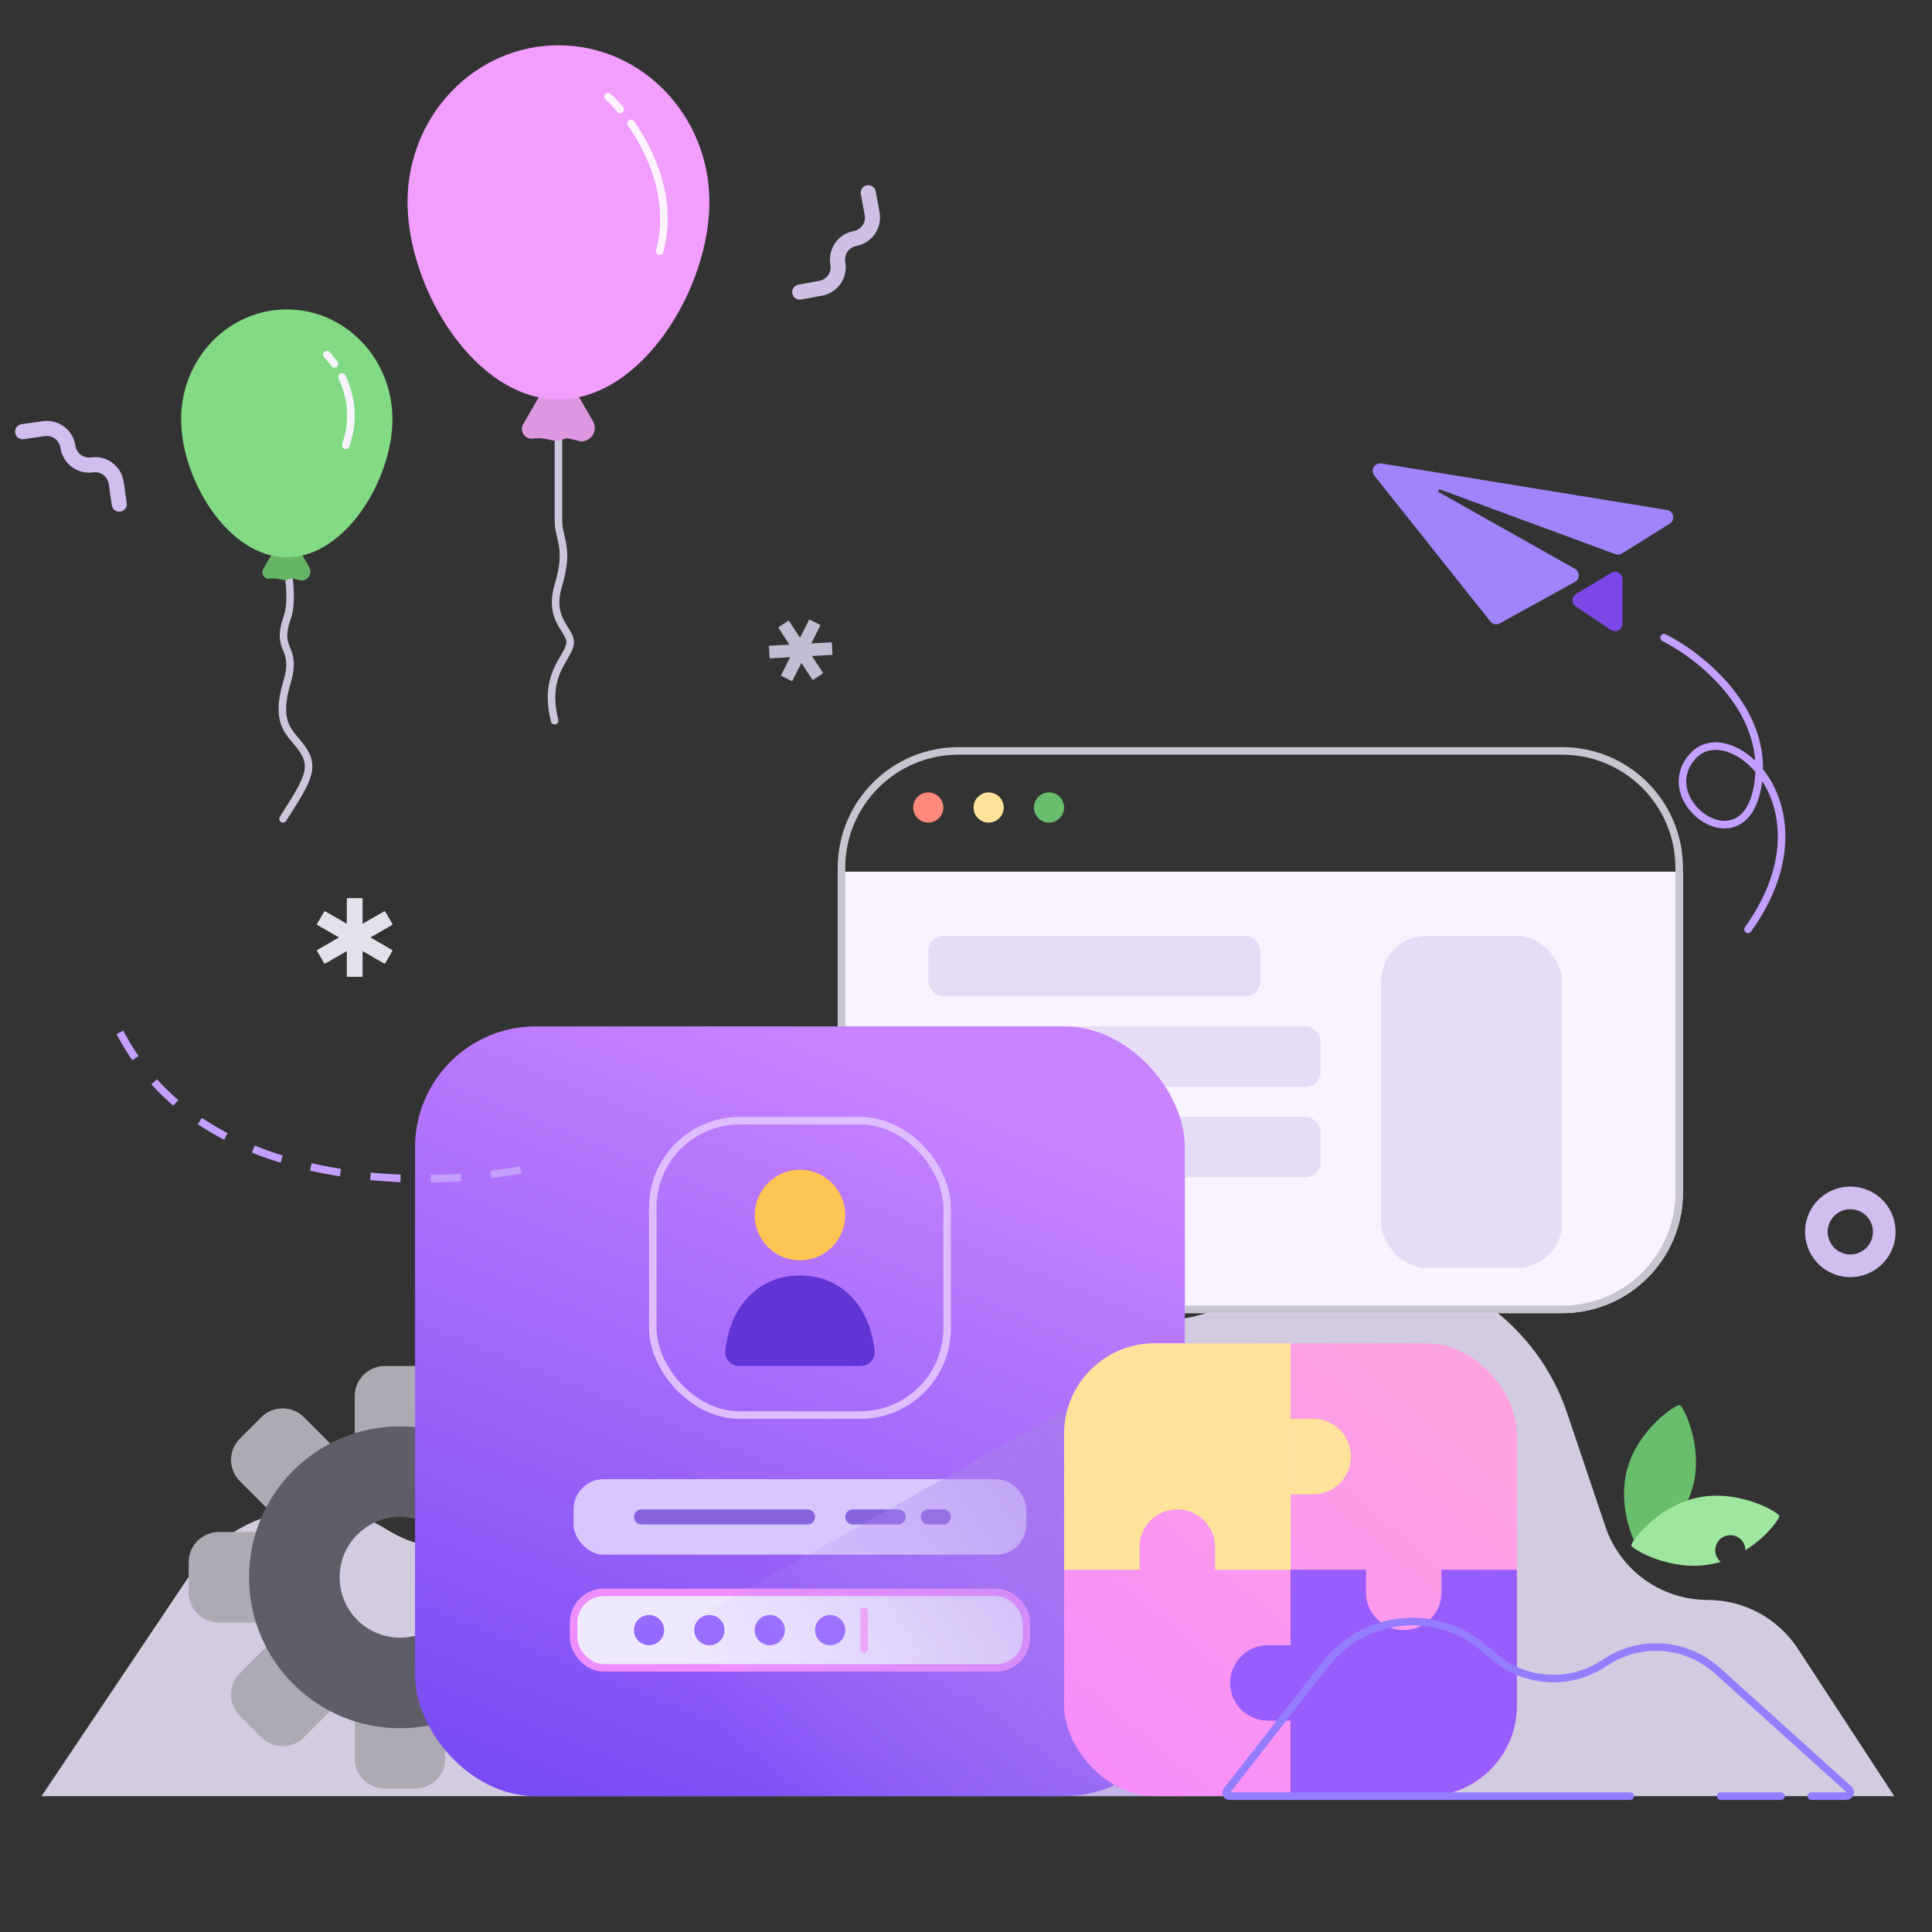 <svg width="256" height="256" viewBox="0 0 256 256" fill="none" xmlns="http://www.w3.org/2000/svg">
<rect x="0" y="0" width="256" height="256" fill="#333333" stroke="none"/>
<path d="M251 238H5.5L25.212 208.625C28.83 203.234 34.895 200 41.387 200H42.068C45.29 200 48.447 200.91 51.176 202.625C58.709 207.36 68.613 205.534 73.962 198.424L97.38 167.299C101.548 161.759 108.078 158.5 115.011 158.5C120.173 158.5 125.172 160.31 129.137 163.614L135.769 169.141C144.274 176.229 156.353 177.102 165.789 171.311C169.85 168.819 174.522 167.5 179.287 167.5H180.184C192.623 167.5 203.676 175.438 207.649 187.226L212.721 202.271C214.68 208.085 220.132 212 226.267 212C231.092 212 235.591 214.434 238.232 218.472L251 238Z" fill="#D3CBE0"/>
<path fill-rule="evenodd" clip-rule="evenodd" d="M47 185C47 182.791 48.791 181 51 181H55C57.209 181 59 182.791 59 185V193H47V185ZM47 233C47 235.209 48.791 237 51 237H55C57.209 237 59 235.209 59 233V225H47V233ZM29 215C26.791 215 25 213.209 25 211V207C25 204.791 26.791 203 29 203H37V215H29ZM77 215C79.209 215 81 213.209 81 211V207C81 204.791 79.209 203 77 203H69V215H77Z" fill="#ADAAB4"/>
<path fill-rule="evenodd" clip-rule="evenodd" d="M31.787 196.272C30.225 194.71 30.225 192.177 31.787 190.615L34.615 187.787C36.178 186.225 38.71 186.225 40.272 187.787L45.929 193.444L37.444 201.929L31.787 196.272ZM65.728 230.213C67.29 231.775 69.823 231.775 71.385 230.213L74.213 227.385C75.776 225.823 75.776 223.29 74.213 221.728L68.557 216.071L60.071 224.556L65.728 230.213ZM40.272 230.213C38.71 231.775 36.178 231.775 34.615 230.213L31.787 227.385C30.225 225.823 30.225 223.29 31.787 221.728L37.444 216.071L45.929 224.556L40.272 230.213ZM74.213 196.272C75.776 194.71 75.776 192.177 74.213 190.615L71.385 187.787C69.823 186.225 67.29 186.225 65.728 187.787L60.071 193.444L68.557 201.929L74.213 196.272Z" fill="#ADAAB4"/>
<path fill-rule="evenodd" clip-rule="evenodd" d="M53 229C64.046 229 73 220.046 73 209C73 197.954 64.046 189 53 189C41.954 189 33 197.954 33 209C33 220.046 41.954 229 53 229ZM53 217C57.418 217 61 213.418 61 209C61 204.582 57.418 201 53 201C48.582 201 45 204.582 45 209C45 213.418 48.582 217 53 217Z" fill="#5F5D67"/>
<path d="M111 115.5H223V158C223 166.837 215.837 174 207 174H127C118.163 174 111 166.837 111 158V115.5Z" fill="#F8F3FF"/>
<rect x="123" y="124" width="44" height="8" rx="2" fill="#E6DCF5"/>
<rect x="123" y="136" width="52" height="8" rx="2" fill="#E6DCF5"/>
<rect x="123" y="148" width="52" height="8" rx="2" fill="#E6DCF5"/>
<rect x="183" y="124" width="24" height="44" rx="6" fill="#E7DCF5"/>
<path d="M111.5 115C111.5 106.44 118.44 99.5 127 99.5H207C215.56 99.5 222.5 106.44 222.5 115V115.5V158C222.5 166.56 215.56 173.5 207 173.5H127C118.44 173.5 111.5 166.56 111.5 158V115.5V115Z" stroke="#C9C5D0" stroke-linecap="round" stroke-linejoin="round"/>
<circle cx="123" cy="107" r="2" fill="#FF897A"/>
<circle cx="131" cy="107" r="2" fill="#FFE39A"/>
<circle cx="139" cy="107" r="2" fill="#68BE6C"/>
<path d="M182.111 63.025L197.474 82.339C197.778 82.721 198.313 82.828 198.74 82.592L208.677 77.112C209.363 76.734 209.367 75.749 208.684 75.365L190.686 65.231C190.471 65.11 190.622 64.784 190.853 64.869L214.041 73.43C214.331 73.537 214.653 73.505 214.916 73.341L221.237 69.408C222.022 68.92 221.781 67.72 220.87 67.572L183.054 61.416C182.152 61.269 181.542 62.31 182.111 63.025Z" fill="#A184FB"/>
<path d="M215 82.632V76.766C215 75.989 214.152 75.509 213.486 75.909L208.855 78.687C208.226 79.065 208.204 79.969 208.815 80.376L213.445 83.463C214.11 83.907 215 83.43 215 82.632Z" fill="#7B48E7"/>
<rect x="55" y="136" width="102" height="102" rx="16" fill="url(#paint0_linear_5176_168754)"/>
<path d="M69 155C55.5 157.667 25.9 157.6 15.5 136" stroke="#C39FFF" stroke-dasharray="4 4"/>
<path d="M224.304 197.008C222.858 202.338 217.811 205.608 217.342 205.481C216.874 205.353 214.172 199.981 215.618 194.651C217.064 189.321 222.111 186.051 222.579 186.178C223.048 186.305 225.75 191.678 224.304 197.008Z" fill="#68BE6C"/>
<g style="mix-blend-mode:multiply">
<path fill-rule="evenodd" clip-rule="evenodd" d="M216.156 204.787C216.251 205.263 221.427 208.323 226.843 207.242C227.236 207.164 227.619 207.066 227.992 206.951C227.346 206.411 227.09 205.497 227.419 204.674C227.83 203.648 228.994 203.15 230.02 203.56C230.801 203.873 231.276 204.623 231.277 205.416C234.128 203.607 235.834 201.201 235.768 200.871C235.673 200.395 230.497 197.335 225.081 198.416C219.665 199.498 216.061 204.311 216.156 204.787Z" fill="#9FE79F"/>
</g>
<path d="M220.5 84.5C225.167 86.833 234.2 93.9 233 103.5C231.5 115.5 218.518 105.982 224.5 100C229.5 95 243.024 107.157 231.624 123.149" stroke="#C39FFF" stroke-linecap="round" stroke-linejoin="round"/>
<rect x="86.5" y="148.5" width="39" height="39" rx="11.5" stroke="#DFBEFF"/>
<circle cx="106" cy="161" r="6" fill="#FFC554"/>
<path d="M115.894 179.003C116.014 180.101 115.105 181 114 181C112.176 181 109.271 181 106 181C102.729 181 99.824 181 98 181C96.895 181 95.986 180.101 96.106 179.003C96.812 172.536 100.973 169 106 169C111.027 169 115.188 172.536 115.894 179.003Z" fill="#5F35D5"/>
<rect x="76" y="196" width="60" height="10" rx="4" fill="#D8C7FF"/>
<rect x="76" y="211" width="60" height="10" rx="4" fill="#EFE9FF" stroke="#EF8EFF"/>
<path fill-rule="evenodd" clip-rule="evenodd" d="M84 201C84 200.448 84.448 200 85 200H107C107.552 200 108 200.448 108 201C108 201.552 107.552 202 107 202H85C84.448 202 84 201.552 84 201ZM112 201C112 200.448 112.448 200 113 200H119C119.552 200 120 200.448 120 201C120 201.552 119.552 202 119 202H113C112.448 202 112 201.552 112 201ZM123 200C122.448 200 122 200.448 122 201C122 201.552 122.448 202 123 202H125C125.552 202 126 201.552 126 201C126 200.448 125.552 200 125 200H123Z" fill="#8764DE"/>
<circle cx="86" cy="216" r="2" fill="#956AFF"/>
<circle cx="94" cy="216" r="2" fill="#956AFF"/>
<circle cx="102" cy="216" r="2" fill="#956AFF"/>
<circle cx="110" cy="216" r="2" fill="#956AFF"/>
<rect x="114" y="213" width="1" height="6" rx="0.5" fill="#FAABFF"/>
<g style="mix-blend-mode:multiply" opacity="0.7">
<path d="M91 215L157 178V238H91V215Z" fill="url(#paint1_linear_5176_168754)"/>
</g>
<rect x="141" y="178" width="60" height="60" rx="12" fill="url(#paint2_linear_5176_168754)"/>
<path d="M171 188H174C176.761 188 179 190.239 179 193C179 195.761 176.761 198 174 198H171V188Z" fill="#FFE39A"/>
<path fill-rule="evenodd" clip-rule="evenodd" d="M153 178C146.373 178 141 183.373 141 190V208H151V205C151 202.239 153.239 200 156 200C158.761 200 161 202.239 161 205V208H171V178H153Z" fill="#FFE39A"/>
<path fill-rule="evenodd" clip-rule="evenodd" d="M171 208H181V211C181 213.761 183.239 216 186 216C188.761 216 191 213.761 191 211V208H201V226C201 232.627 195.627 238 189 238H171V228H168C165.239 228 163 225.761 163 223C163 220.239 165.239 218 168 218H171V208Z" fill="#985DFD"/>
<path d="M228.001 238H232.001H236.001M216.001 238H162.896C162.532 238 162.327 237.581 162.551 237.293L175.664 220.475C180.756 213.945 190.262 212.971 196.571 218.334L197.977 219.53C202.128 223.058 208.123 223.385 212.633 220.33V220.33C217.254 217.2 223.414 217.627 227.558 221.365L244.985 237.083C245.343 237.406 245.114 238 244.633 238H240.001" stroke="#947DFF" stroke-linecap="round" stroke-linejoin="round"/>
<path fill-rule="evenodd" clip-rule="evenodd" d="M242.104 168.38C244.95 170.077 248.633 169.146 250.33 166.3C252.028 163.454 251.097 159.771 248.251 158.073C245.405 156.376 241.722 157.307 240.024 160.153C238.327 162.999 239.258 166.682 242.104 168.38ZM243.64 165.803C245.063 166.652 246.904 166.186 247.753 164.763C248.602 163.34 248.136 161.499 246.713 160.65C245.29 159.801 243.449 160.267 242.6 161.69C241.751 163.113 242.217 164.954 243.64 165.803Z" fill="#D2BDF0"/>
<path fill-rule="evenodd" clip-rule="evenodd" d="M107.197 82.147C107.218 82.106 107.268 82.089 107.31 82.11L108.65 82.788C108.691 82.809 108.708 82.859 108.687 82.9L107.494 85.259L110.134 85.112C110.18 85.11 110.22 85.145 110.222 85.191L110.305 86.691C110.308 86.737 110.273 86.776 110.227 86.779L107.586 86.925L109.033 89.138C109.058 89.176 109.047 89.228 109.008 89.253L107.751 90.075C107.713 90.1 107.661 90.09 107.636 90.051L106.19 87.839L104.997 90.198C104.976 90.239 104.926 90.255 104.885 90.234L103.545 89.557C103.503 89.536 103.487 89.486 103.508 89.445L104.7 87.086L102.062 87.232C102.016 87.235 101.976 87.2 101.974 87.153L101.891 85.654C101.888 85.608 101.923 85.568 101.969 85.566L104.607 85.419L103.161 83.207C103.135 83.168 103.146 83.116 103.185 83.091L104.442 82.269C104.48 82.244 104.532 82.255 104.557 82.293L106.004 84.507L107.197 82.147Z" fill="#C2BDD3"/>
<path fill-rule="evenodd" clip-rule="evenodd" d="M45.957 119.104C45.957 119.047 46.004 119 46.061 119H47.939C47.996 119 48.043 119.047 48.043 119.104V122.409L50.906 120.756C50.956 120.728 51.019 120.745 51.048 120.795L51.987 122.421C52.016 122.471 51.999 122.534 51.949 122.563L49.086 124.216L51.947 125.868C51.997 125.896 52.014 125.96 51.985 126.01L51.046 127.636C51.018 127.686 50.954 127.703 50.904 127.674L48.043 126.023V129.326C48.043 129.384 47.996 129.431 47.939 129.431H46.061C46.004 129.431 45.957 129.384 45.957 129.326V126.022L43.096 127.674C43.046 127.703 42.983 127.686 42.954 127.636L42.015 126.01C41.986 125.96 42.003 125.896 42.053 125.868L44.914 124.216L42.051 122.563C42.001 122.534 41.984 122.471 42.013 122.421L42.952 120.795C42.981 120.745 43.044 120.728 43.094 120.756L45.957 122.409V119.104Z" fill="#E5E1EC"/>
<path d="M71.453 31.914C71.51 31.891 71.571 31.939 71.562 32L70.269 40.866C70.26 40.927 70.188 40.956 70.14 40.917L63.108 35.364C63.059 35.326 63.071 35.25 63.128 35.227L71.453 31.914Z" fill="#83DA85"/>
<path d="M105.968 38.705L108.75 38.193C110.287 37.91 111.303 36.436 111.02 34.9V34.9C110.738 33.363 111.754 31.889 113.291 31.606V31.606C114.827 31.324 115.843 29.849 115.561 28.313L115.049 25.531" stroke="#CFBFE4" stroke-width="2" stroke-linecap="round" stroke-linejoin="round"/>
<path d="M15.802 66.798L15.401 63.998C15.18 62.452 13.747 61.378 12.201 61.599V61.599C10.655 61.82 9.222 60.746 9.001 59.2V59.2C8.779 57.653 7.347 56.579 5.8 56.8L3 57.2" stroke="#D2BDF0" stroke-width="2" stroke-linecap="round" stroke-linejoin="round"/>
<path d="M73.999 48.5C73.999 54.5 73.999 67 73.999 69C73.999 71.5 75.499 72.5 73.999 77.5C72.499 82.5 75.999 83.5 75.499 85.5C74.999 87.5 71.998 89.5 73.498 95.5" stroke="#CDC5DB" stroke-linecap="round"/>
<path d="M73.196 49.5C73.581 48.833 74.543 48.833 74.928 49.5L78.562 55.794C79.257 56.997 78.389 58.5 77 58.5L75.563 58.141C75.2 58.05 74.816 58.092 74.481 58.259C74.169 58.415 73.814 58.463 73.472 58.395L72.332 58.166C71.781 58.056 71.207 58.042 70.651 58.121C69.586 58.273 68.788 57.135 69.326 56.203L73.196 49.5Z" fill="#DD98E1"/>
<path d="M94 26.769C94 38.24 85.046 52.923 74 52.923C62.954 52.923 54 38.24 54 26.769C54 15.299 62.954 6 74 6C85.046 6 94 15.299 94 26.769Z" fill="#F19EFF"/>
<path d="M80.581 12.806C81.071 13.262 81.621 13.838 82.195 14.517M87.414 33.283C88.92 27.629 87.158 22.239 84.823 18.245C84.573 17.819 84.318 17.409 84.059 17.015C83.909 16.788 83.758 16.567 83.607 16.352" stroke="#FEF2FF" stroke-linecap="round"/>
<path d="M37.498 108.5C41.002 103 42 101.5 39.5 98.5C38.18 96.916 36.5 95.5 38 90.5C39.5 85.5 36.5 86.5 38 82C39 79.5 38 74.9 38 74.5" stroke="#CDC5DB" stroke-linecap="round"/>
<path d="M37.429 70.99C37.682 70.55 38.318 70.55 38.571 70.99L40.969 75.143C41.427 75.936 40.855 76.928 39.938 76.928L38.99 76.691C38.751 76.631 38.497 76.659 38.276 76.769C38.071 76.872 37.837 76.904 37.611 76.859L36.859 76.708C36.495 76.635 36.116 76.626 35.749 76.678C35.047 76.779 34.52 76.028 34.875 75.413L37.429 70.99Z" fill="#66B566"/>
<path d="M52 55.538C52 63.568 45.732 73.846 38 73.846C30.268 73.846 24 63.568 24 55.538C24 47.509 30.268 41 38 41C45.732 41 52 47.509 52 55.538Z" fill="#83DA85"/>
<path d="M43.312 47C43.619 47.306 43.965 47.717 44.312 48.217M45.812 59C46.898 55.961 46.559 53.177 45.757 51C45.62 50.63 45.471 50.278 45.312 49.946" stroke="#F7F4FF" stroke-linecap="round"/>
<defs>
<linearGradient id="paint0_linear_5176_168754" x1="106" y1="136" x2="65" y2="238" gradientUnits="userSpaceOnUse">
<stop stop-color="#C883FF"/>
<stop offset="1" stop-color="#774AF4"/>
</linearGradient>
<linearGradient id="paint1_linear_5176_168754" x1="159.5" y1="192" x2="98.5" y2="232" gradientUnits="userSpaceOnUse">
<stop stop-color="#9C79E0"/>
<stop offset="1" stop-color="#BE9BFF" stop-opacity="0"/>
</linearGradient>
<linearGradient id="paint2_linear_5176_168754" x1="192" y1="181" x2="144.5" y2="238" gradientUnits="userSpaceOnUse">
<stop stop-color="#FFA3E0"/>
<stop offset="1" stop-color="#F58CFC"/>
</linearGradient>
</defs>
</svg>
